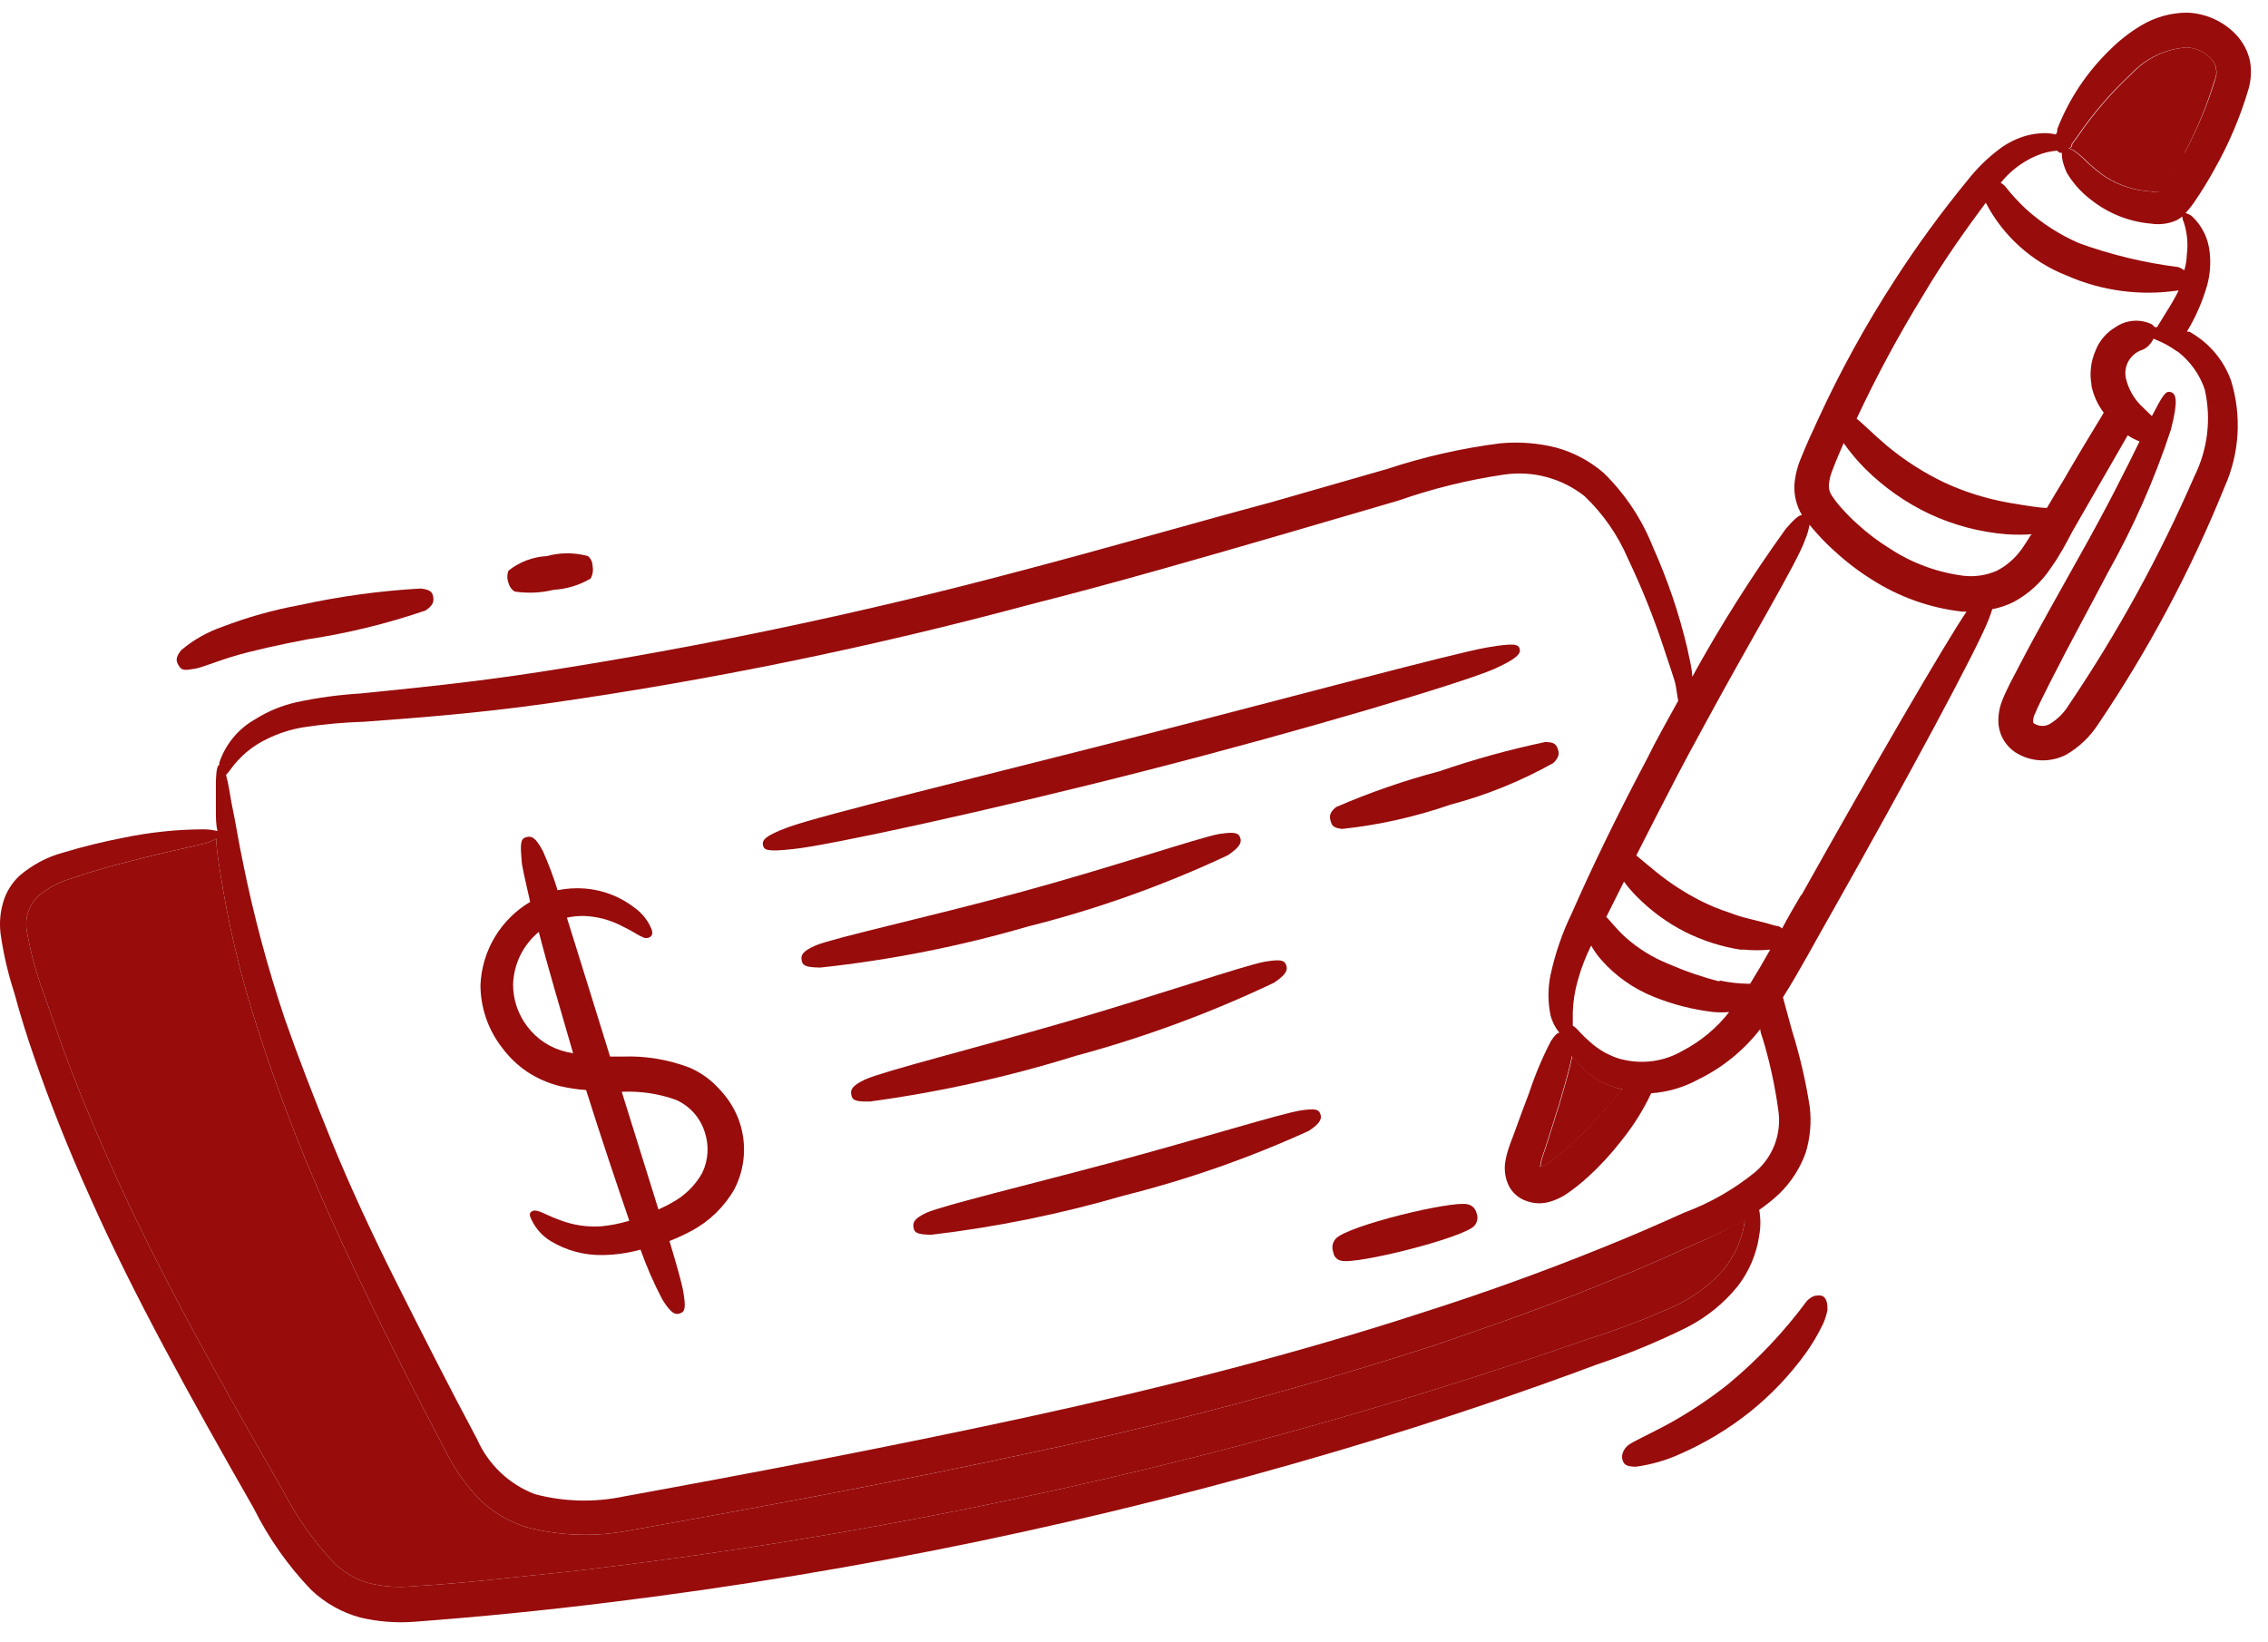 <svg width="105" height="76" viewBox="0 0 105 76" fill="none" xmlns="http://www.w3.org/2000/svg">
<path d="M33.304 50.425C32.92 49.993 32.446 49.651 31.914 49.425C30.932 49.051 29.884 48.877 28.834 48.916H28.244C27.514 46.566 26.804 44.266 26.244 42.486C26.5 42.43 26.762 42.403 27.024 42.406C27.657 42.428 28.276 42.596 28.834 42.895C29.304 43.115 29.544 43.306 29.734 43.376C29.789 43.411 29.853 43.43 29.919 43.43C29.984 43.43 30.049 43.411 30.104 43.376C30.174 43.316 30.234 43.245 30.174 43.045C30.018 42.646 29.751 42.299 29.404 42.045C28.734 41.519 27.923 41.202 27.074 41.136C26.652 41.104 26.228 41.131 25.814 41.215C25.626 40.606 25.403 40.008 25.144 39.425C24.794 38.745 24.594 38.696 24.374 38.755C24.154 38.816 24.064 38.916 24.144 39.755C24.144 40.086 24.324 40.755 24.544 41.755C23.871 42.154 23.309 42.714 22.907 43.384C22.506 44.055 22.278 44.815 22.244 45.596C22.245 46.65 22.597 47.673 23.244 48.505C23.568 48.942 23.963 49.321 24.414 49.626C24.877 49.929 25.387 50.152 25.924 50.285C26.322 50.377 26.726 50.438 27.134 50.465C27.824 52.656 28.544 54.795 29.134 56.516C28.707 56.647 28.268 56.734 27.824 56.776C27.184 56.817 26.543 56.721 25.944 56.495C25.464 56.325 25.194 56.166 24.994 56.096C24.794 56.026 24.694 56.026 24.604 56.096C24.514 56.166 24.494 56.245 24.604 56.465C24.799 56.88 25.112 57.228 25.504 57.465C26.231 57.902 27.066 58.124 27.914 58.105C28.502 58.096 29.087 58.012 29.654 57.855C29.934 58.641 30.268 59.406 30.654 60.145C31.054 60.806 31.264 60.886 31.484 60.806C31.704 60.725 31.764 60.575 31.634 59.806C31.574 59.435 31.334 58.586 30.994 57.456C31.336 57.322 31.67 57.168 31.994 56.995C32.829 56.554 33.523 55.885 33.994 55.066C34.243 54.587 34.392 54.063 34.434 53.525C34.475 52.987 34.407 52.447 34.234 51.935C34.038 51.37 33.721 50.855 33.304 50.425ZM24.414 47.526C23.987 46.969 23.755 46.287 23.754 45.586C23.767 45.117 23.879 44.657 24.084 44.237C24.29 43.816 24.583 43.444 24.944 43.145C25.354 44.745 25.944 46.725 26.534 48.766L26.244 48.706C25.513 48.542 24.864 48.124 24.414 47.526ZM32.504 54.316C32.178 54.891 31.696 55.363 31.114 55.675C30.914 55.795 30.694 55.895 30.484 55.995L28.784 50.545H28.834C29.667 50.511 30.498 50.636 31.284 50.916C31.601 51.053 31.885 51.258 32.116 51.515C32.347 51.772 32.52 52.076 32.624 52.406C32.73 52.716 32.774 53.045 32.754 53.373C32.733 53.7 32.648 54.021 32.504 54.316Z" fill="#980C0C"/>
<path d="M69.164 30.976C70.254 30.486 70.414 30.256 70.354 30.036C70.294 29.816 70.074 29.766 68.844 29.976C67.244 30.256 59.964 32.226 52.654 34.096C45.344 35.966 38.034 37.736 36.494 38.296C35.374 38.706 35.274 38.916 35.324 39.136C35.374 39.356 35.504 39.446 36.754 39.306C38.374 39.136 45.754 37.546 53.094 35.666C60.434 33.786 67.664 31.626 69.164 30.976Z" fill="#980C0C"/>
<path d="M56.844 39.596C57.434 39.196 57.494 38.986 57.414 38.776C57.334 38.566 57.184 38.496 56.414 38.616C55.464 38.796 51.334 40.196 47.124 41.336C42.914 42.476 38.654 43.406 37.774 43.766C37.124 44.046 37.074 44.236 37.114 44.456C37.154 44.676 37.234 44.786 37.974 44.796C41.227 44.447 44.443 43.811 47.584 42.896C50.77 42.096 53.871 40.991 56.844 39.596Z" fill="#980C0C"/>
<path d="M62.144 38.376C63.848 38.194 65.525 37.818 67.144 37.255C68.809 36.816 70.411 36.167 71.914 35.325C72.194 35.056 72.194 34.865 72.114 34.656C72.034 34.446 71.934 34.355 71.534 34.355C69.877 34.704 68.244 35.155 66.644 35.706C65.008 36.138 63.407 36.693 61.854 37.365C61.544 37.615 61.544 37.795 61.604 38.016C61.664 38.236 61.744 38.336 62.144 38.376Z" fill="#980C0C"/>
<path d="M58.984 45.496C59.574 45.106 59.624 44.886 59.544 44.676C59.464 44.466 59.314 44.396 58.544 44.526C57.604 44.696 53.474 46.116 49.294 47.326C45.114 48.536 40.924 49.586 40.054 49.976C39.414 50.276 39.364 50.476 39.414 50.696C39.464 50.916 39.544 51.016 40.284 50.996C43.517 50.557 46.709 49.848 49.824 48.876C52.973 48.028 56.039 46.897 58.984 45.496Z" fill="#980C0C"/>
<path d="M60.244 51.406C59.354 51.535 55.484 52.745 51.564 53.795C47.644 54.846 43.704 55.795 42.894 56.145C42.294 56.425 42.254 56.615 42.294 56.836C42.334 57.056 42.424 57.156 43.114 57.166C46.126 56.81 49.102 56.205 52.014 55.355C54.959 54.618 57.831 53.614 60.594 52.355C61.154 51.986 61.204 51.776 61.124 51.566C61.044 51.355 60.894 51.316 60.244 51.406Z" fill="#980C0C"/>
<path d="M67.944 55.756C67.244 55.566 62.334 56.756 61.834 57.356C61.762 57.438 61.713 57.538 61.694 57.645C61.675 57.753 61.685 57.864 61.724 57.966C61.734 58.062 61.775 58.152 61.839 58.224C61.904 58.296 61.989 58.345 62.084 58.366C62.764 58.566 67.784 57.306 68.264 56.746C68.333 56.664 68.378 56.564 68.394 56.458C68.409 56.352 68.396 56.244 68.354 56.146C68.329 56.049 68.278 55.96 68.205 55.891C68.133 55.822 68.042 55.775 67.944 55.756Z" fill="#980C0C"/>
<path d="M102.534 7.815C103.191 6.652 103.714 5.417 104.094 4.135C104.22 3.707 104.244 3.255 104.164 2.815C104.061 2.353 103.833 1.927 103.504 1.585C102.911 0.973 102.105 0.615 101.254 0.585C100.507 0.589 99.775 0.793 99.134 1.175C98.609 1.488 98.126 1.864 97.694 2.295C96.62 3.33 95.784 4.586 95.244 5.975C95.244 6.065 95.244 6.145 95.174 6.225C94.997 6.182 94.816 6.162 94.634 6.165C94.377 6.169 94.122 6.203 93.874 6.265C93.408 6.388 92.97 6.599 92.584 6.885C92.021 7.307 91.516 7.801 91.084 8.355C89.873 9.83 88.748 11.372 87.714 12.975C86.381 15.031 85.198 17.18 84.174 19.405C83.894 20.005 83.634 20.575 83.364 21.245C83.202 21.63 83.104 22.039 83.074 22.455C83.052 22.943 83.173 23.426 83.424 23.845C83.284 23.845 83.074 24.025 82.674 24.485C81.094 26.68 79.648 28.967 78.344 31.335C78.344 30.965 78.214 30.515 78.104 29.965C77.724 28.372 77.195 26.819 76.524 25.325C76.014 24.034 75.237 22.866 74.244 21.895C73.61 21.348 72.862 20.948 72.054 20.725C71.205 20.509 70.326 20.441 69.454 20.525C67.683 20.75 65.938 21.145 64.244 21.705L58.844 23.255C55.114 24.255 51.194 25.395 47.264 26.425C39.935 28.38 32.508 29.942 25.014 31.105C21.794 31.605 18.954 31.875 16.704 32.105C15.695 32.165 14.692 32.302 13.704 32.515C13.03 32.669 12.388 32.936 11.804 33.306C11.026 33.746 10.439 34.458 10.154 35.306C10.154 35.306 10.154 35.375 10.154 35.415C10.074 35.415 10.014 35.615 9.994 36.155C9.994 36.475 9.994 36.925 9.994 37.565C9.994 37.835 9.994 38.145 10.064 38.475C9.861 38.425 9.653 38.398 9.444 38.395C8.19 38.399 6.941 38.53 5.714 38.785C4.769 38.968 3.835 39.199 2.914 39.475C2.177 39.677 1.494 40.039 0.914 40.535C0.556 40.863 0.294 41.281 0.154 41.745C0.012 42.218 -0.033 42.715 0.024 43.206C0.155 44.146 0.37 45.073 0.664 45.975C0.934 46.975 1.244 47.975 1.594 48.975C2.284 50.975 3.144 53.156 4.164 55.416C6.164 59.925 8.864 64.785 11.744 69.825C12.437 71.217 13.337 72.495 14.414 73.615C15.051 74.219 15.827 74.655 16.674 74.885C17.485 75.078 18.322 75.146 19.154 75.085C22.224 74.855 25.244 74.555 28.294 74.175C39.678 72.774 50.926 70.432 61.924 67.175C66.654 65.775 70.744 64.365 73.924 63.175C75.345 62.701 76.731 62.13 78.074 61.465C78.989 61.001 79.796 60.351 80.444 59.556C80.975 58.872 81.32 58.062 81.444 57.206C81.516 56.812 81.516 56.409 81.444 56.015C81.768 55.792 82.076 55.544 82.364 55.276C82.914 54.745 83.334 54.094 83.594 53.376C83.807 52.684 83.872 51.954 83.784 51.236C83.598 50.044 83.324 48.867 82.964 47.715C82.824 47.185 82.684 46.715 82.544 46.175C83.364 44.875 84.064 43.535 84.844 42.175C88.234 36.175 91.534 30.065 92.074 28.665C92.134 28.495 92.194 28.345 92.234 28.205C92.581 28.137 92.917 28.023 93.234 27.865C93.928 27.488 94.519 26.946 94.954 26.285C95.374 25.695 95.664 25.135 95.954 24.585L96.874 22.985C97.444 21.985 97.994 21.055 98.504 20.155C98.677 20.268 98.861 20.362 99.054 20.435C98.484 21.605 97.534 23.515 96.234 25.815C95.384 27.355 94.394 29.065 93.424 30.935L93.054 31.645C92.944 31.875 92.814 32.125 92.694 32.435C92.542 32.812 92.487 33.222 92.534 33.626C92.571 33.867 92.657 34.099 92.788 34.305C92.919 34.512 93.091 34.689 93.294 34.825C93.647 35.054 94.055 35.183 94.475 35.201C94.895 35.218 95.313 35.123 95.684 34.925C96.268 34.58 96.764 34.104 97.134 33.535C99.467 30.084 101.432 26.398 102.994 22.535C103.686 20.982 103.789 19.229 103.284 17.605C102.934 16.646 102.249 15.847 101.354 15.355H101.244L101.384 15.115C101.731 14.5 102.003 13.846 102.194 13.165C102.317 12.696 102.355 12.208 102.304 11.725C102.252 11.068 101.956 10.454 101.474 10.005C101.387 9.94 101.289 9.892 101.184 9.865C101.316 9.719 101.439 9.566 101.554 9.405C101.907 8.893 102.234 8.362 102.534 7.815ZM80.674 57.045C80.486 57.767 80.122 58.43 79.614 58.975C79.007 59.61 78.284 60.123 77.484 60.486C76.181 61.07 74.846 61.578 73.484 62.005C70.274 63.125 66.194 64.456 61.484 65.805C50.535 68.915 39.361 71.172 28.064 72.555C26.554 72.755 25.064 72.885 23.524 73.055C21.984 73.225 20.524 73.356 19.044 73.445C18.373 73.505 17.697 73.451 17.044 73.285C16.449 73.109 15.907 72.789 15.464 72.355C14.515 71.347 13.714 70.209 13.084 68.975C10.194 63.975 7.514 59.155 5.484 54.725C4.484 52.525 3.594 50.405 2.884 48.445C2.524 47.445 2.214 46.505 1.884 45.605C1.605 44.79 1.391 43.954 1.244 43.105C1.191 42.816 1.209 42.518 1.298 42.237C1.387 41.956 1.544 41.702 1.754 41.495C2.202 41.12 2.723 40.841 3.284 40.675C4.404 40.295 5.284 40.055 5.934 39.895C7.764 39.415 8.814 39.225 9.404 39.065C9.618 39.018 9.824 38.937 10.014 38.825C10.014 39.225 10.084 39.685 10.164 40.185C10.547 42.727 11.143 45.233 11.944 47.675C12.504 49.415 13.194 51.345 14.044 53.435C14.894 55.525 15.914 57.755 17.044 60.096C18.174 62.435 19.414 64.876 20.774 67.456C21.151 68.159 21.622 68.808 22.174 69.385C22.782 69.989 23.526 70.438 24.344 70.695C25.927 71.118 27.587 71.169 29.194 70.846C35.274 69.765 41.604 68.585 47.934 67.215C54.172 65.897 60.338 64.251 66.404 62.285C69.334 61.285 72.164 60.285 74.824 59.175C76.164 58.645 77.454 58.056 78.714 57.486C79.419 57.192 80.107 56.858 80.774 56.486C80.76 56.675 80.727 56.863 80.674 57.045ZM81.244 54.276C80.266 55.069 79.165 55.697 77.984 56.136C76.744 56.696 75.464 57.255 74.134 57.785C71.494 58.855 68.704 59.865 65.804 60.785C60.004 62.675 53.804 64.255 47.474 65.626C41.144 66.996 34.844 68.195 28.864 69.285C27.507 69.568 26.103 69.53 24.764 69.175C24.171 68.949 23.628 68.607 23.168 68.169C22.708 67.731 22.34 67.207 22.084 66.626C20.754 64.135 19.484 61.625 18.344 59.355C17.204 57.085 16.174 54.855 15.344 52.815C14.514 50.775 13.784 48.885 13.194 47.195C12.391 44.812 11.74 42.381 11.244 39.915C11.034 38.915 10.924 38.166 10.794 37.556C10.664 36.945 10.624 36.555 10.544 36.205L10.464 35.876C10.536 35.8 10.603 35.72 10.664 35.635C11.102 35.02 11.691 34.528 12.374 34.205C12.895 33.95 13.451 33.771 14.024 33.675C14.964 33.53 15.913 33.443 16.864 33.415C19.144 33.245 22.034 33.035 25.294 32.575C32.86 31.5 40.354 29.963 47.734 27.975C51.684 26.975 55.614 25.835 59.334 24.755L64.744 23.175C66.325 22.621 67.956 22.219 69.614 21.975C70.274 21.876 70.948 21.913 71.593 22.085C72.238 22.257 72.841 22.56 73.364 22.975C74.218 23.791 74.898 24.77 75.364 25.855C76.041 27.275 76.623 28.738 77.104 30.235C77.264 30.705 77.394 31.105 77.504 31.445C77.614 31.785 77.614 32.035 77.694 32.445C77.214 33.325 76.694 34.225 76.244 35.145C74.924 37.635 73.704 40.145 72.784 42.245C72.336 43.165 72.001 44.136 71.784 45.136C71.657 45.752 71.657 46.389 71.784 47.005C71.86 47.302 72 47.578 72.194 47.815C72.084 47.815 71.964 47.955 71.804 48.195C71.407 48.957 71.073 49.75 70.804 50.565C70.574 51.165 70.324 51.845 70.064 52.565C69.994 52.745 69.924 52.925 69.864 53.105C69.783 53.336 69.722 53.574 69.684 53.815C69.632 54.188 69.691 54.567 69.854 54.905C70.033 55.245 70.338 55.5 70.704 55.615C71.067 55.74 71.461 55.74 71.824 55.615C72.079 55.533 72.322 55.416 72.544 55.265C72.895 55.022 73.229 54.754 73.544 54.465C74.089 53.966 74.591 53.42 75.044 52.835C75.599 52.155 76.069 51.409 76.444 50.615C77.208 50.562 77.952 50.344 78.624 49.975C79.746 49.429 80.728 48.632 81.494 47.645C81.494 47.805 81.574 47.965 81.624 48.136C81.946 49.215 82.183 50.319 82.334 51.435C82.409 51.962 82.348 52.5 82.157 52.997C81.966 53.494 81.652 53.934 81.244 54.276ZM75.034 49.035C74.485 48.874 73.981 48.587 73.564 48.195C73.224 47.905 73.064 47.675 72.924 47.565C72.892 47.535 72.855 47.511 72.814 47.495C72.814 47.335 72.814 47.135 72.814 46.855C72.831 46.361 72.908 45.871 73.044 45.395C73.199 44.837 73.406 44.295 73.664 43.776C73.791 44.004 73.942 44.218 74.114 44.416C74.779 45.177 75.615 45.77 76.554 46.145C77.444 46.507 78.379 46.745 79.334 46.855C79.573 46.875 79.814 46.875 80.054 46.855C79.473 47.599 78.74 48.209 77.904 48.645C77.478 48.895 77.007 49.058 76.518 49.125C76.029 49.191 75.531 49.161 75.054 49.035H75.034ZM75.104 50.435C74.784 50.785 74.364 51.285 73.864 51.846C73.418 52.336 72.944 52.8 72.444 53.236C72.189 53.465 71.918 53.675 71.634 53.865C71.529 53.935 71.414 53.989 71.294 54.026C71.31 53.88 71.341 53.736 71.384 53.596L71.564 53.065C71.794 52.355 72.004 51.675 72.194 51.065C72.474 50.125 72.684 49.355 72.774 48.895C73.228 49.544 73.876 50.034 74.624 50.295C74.786 50.356 74.953 50.403 75.124 50.435H75.104ZM79.594 45.435C78.79 45.229 78.004 44.958 77.244 44.626C76.51 44.332 75.833 43.912 75.244 43.386C74.804 42.986 74.544 42.615 74.364 42.455L75.184 40.815C75.357 41.052 75.548 41.276 75.754 41.485C76.418 42.162 77.188 42.726 78.034 43.155C78.831 43.551 79.684 43.825 80.564 43.965H80.744C81.146 44.003 81.551 44.003 81.954 43.965C81.644 44.515 81.334 45.045 81.024 45.545H80.934C80.49 45.538 80.048 45.488 79.614 45.395L79.594 45.435ZM83.384 41.435C83.084 41.945 82.794 42.435 82.504 42.986C82.452 42.936 82.391 42.899 82.324 42.876C82.194 42.876 81.914 42.765 81.534 42.675L80.934 42.525C80.642 42.454 80.354 42.364 80.074 42.255C79.599 42.102 79.138 41.912 78.694 41.685C77.985 41.32 77.315 40.885 76.694 40.385C76.284 40.055 75.964 39.775 75.754 39.605C76.364 38.395 77.014 37.135 77.674 35.865L78.204 34.865C78.444 34.435 78.674 33.995 78.904 33.575C81.114 29.495 83.244 25.975 83.574 24.975C83.668 24.758 83.735 24.529 83.774 24.295C83.904 24.455 84.024 24.595 84.154 24.735C84.395 25.007 84.652 25.264 84.924 25.505C85.461 26.002 86.044 26.447 86.664 26.835C87.923 27.641 89.349 28.147 90.834 28.315H91.044C90.034 29.805 86.674 35.595 83.404 41.435H83.384ZM94.004 24.795C93.874 25.015 93.734 25.225 93.594 25.425C93.295 25.846 92.901 26.188 92.444 26.425C91.957 26.638 91.422 26.718 90.894 26.655C89.672 26.497 88.503 26.063 87.474 25.385C86.939 25.054 86.436 24.672 85.974 24.245C85.738 24.035 85.514 23.811 85.304 23.575C85.114 23.375 84.944 23.157 84.794 22.925C84.697 22.774 84.655 22.594 84.674 22.415C84.698 22.167 84.762 21.924 84.864 21.695C85.004 21.316 85.184 20.915 85.354 20.515C85.654 20.939 85.988 21.337 86.354 21.705C87.227 22.571 88.241 23.282 89.354 23.805C90.47 24.321 91.668 24.636 92.894 24.735C93.283 24.761 93.674 24.761 94.064 24.735L94.004 24.795ZM96.814 17.795C96.903 18.271 97.102 18.72 97.394 19.105L97.314 19.245C96.744 20.175 96.144 21.175 95.524 22.245C95.274 22.655 95.014 23.085 94.764 23.515C94.454 23.515 93.824 23.415 93.004 23.275C91.967 23.093 90.959 22.777 90.004 22.335C89.05 21.877 88.157 21.303 87.344 20.625C86.654 20.035 86.164 19.535 85.954 19.385C86.869 17.429 87.894 15.526 89.024 13.685C90.024 11.995 91.074 10.545 91.934 9.385C92.734 10.923 94.062 12.12 95.674 12.755C97.303 13.472 99.103 13.712 100.864 13.445C100.693 13.789 100.502 14.123 100.294 14.445L99.864 15.145H99.754C99.718 15.095 99.674 15.051 99.624 15.015C99.357 14.886 99.061 14.83 98.766 14.853C98.471 14.876 98.187 14.977 97.944 15.145C97.519 15.393 97.191 15.777 97.014 16.235C96.793 16.742 96.73 17.303 96.834 17.845L96.814 17.795ZM102.074 18.045C102.38 19.394 102.21 20.807 101.594 22.045C99.984 25.75 98.035 29.299 95.774 32.645C95.556 33 95.258 33.298 94.904 33.515C94.797 33.576 94.676 33.608 94.554 33.608C94.431 33.608 94.311 33.576 94.204 33.515C94.144 33.465 94.144 33.515 94.124 33.405C94.128 33.254 94.169 33.107 94.244 32.975C94.314 32.795 94.434 32.555 94.544 32.325L94.894 31.625C95.824 29.785 96.774 28.065 97.594 26.495C98.775 24.395 99.75 22.185 100.504 19.895C100.854 18.535 100.744 18.225 100.504 18.155C100.264 18.085 100.154 18.245 99.624 19.265L99.234 18.885C98.821 18.516 98.534 18.026 98.414 17.485C98.363 17.208 98.416 16.922 98.564 16.682C98.712 16.442 98.943 16.265 99.214 16.185L99.324 16.125C99.488 16.012 99.619 15.856 99.704 15.675L99.824 15.735C100.154 15.865 100.467 16.036 100.754 16.245L100.844 16.295C101.43 16.758 101.866 17.384 102.094 18.095L102.074 18.045ZM101.244 11.775C101.235 12.026 101.195 12.275 101.124 12.515C101.041 12.453 100.95 12.402 100.854 12.365C99.28 12.169 97.734 11.797 96.244 11.255C95.356 10.868 94.535 10.342 93.814 9.695C93.453 9.359 93.118 8.994 92.814 8.605C92.76 8.547 92.695 8.5 92.624 8.465C93.055 7.927 93.611 7.501 94.244 7.225C94.56 7.084 94.898 6.999 95.244 6.975C95.275 7.022 95.321 7.057 95.374 7.075H95.454C95.454 7.215 95.454 7.485 95.684 7.995C95.974 8.486 96.358 8.914 96.814 9.255C97.612 9.887 98.579 10.269 99.594 10.355C99.987 10.415 100.389 10.363 100.754 10.205C100.851 10.152 100.945 10.092 101.034 10.025C101.039 10.119 101.063 10.211 101.104 10.295C101.258 10.773 101.306 11.278 101.244 11.775ZM101.104 7.075C100.824 7.595 100.524 8.075 100.234 8.535C100.163 8.66 100.071 8.771 99.964 8.865C99.836 8.9 99.701 8.9 99.574 8.865C98.82 8.825 98.09 8.591 97.454 8.185C97.095 7.937 96.76 7.656 96.454 7.345C96.104 7.025 95.914 6.895 95.754 6.875C95.787 6.867 95.818 6.851 95.844 6.828C95.87 6.806 95.891 6.777 95.904 6.745C95.904 6.745 95.904 6.695 95.904 6.675L96.114 6.395C96.852 5.299 97.714 4.293 98.684 3.395C99.353 2.684 100.269 2.254 101.244 2.195C101.67 2.218 102.071 2.405 102.364 2.715C102.489 2.846 102.572 3.011 102.604 3.188C102.636 3.366 102.615 3.55 102.544 3.715C102.191 4.881 101.718 6.007 101.134 7.075H101.104Z" fill="#980C0C"/>
<path d="M80.774 56.456C80.762 56.656 80.729 56.853 80.674 57.046C80.486 57.767 80.122 58.43 79.614 58.976C79.007 59.611 78.284 60.123 77.484 60.486C76.181 61.07 74.846 61.578 73.484 62.006C70.274 63.126 66.194 64.456 61.484 65.806C50.535 68.915 39.361 71.172 28.064 72.556C26.554 72.756 25.064 72.886 23.524 73.056C21.984 73.226 20.524 73.356 19.044 73.446C18.373 73.505 17.697 73.451 17.044 73.286C16.449 73.109 15.907 72.79 15.464 72.356C14.515 71.347 13.714 70.209 13.084 68.976C10.194 63.976 7.514 59.156 5.484 54.726C4.484 52.526 3.594 50.406 2.884 48.446C2.524 47.446 2.214 46.506 1.884 45.606C1.605 44.79 1.391 43.955 1.244 43.106C1.191 42.816 1.209 42.518 1.298 42.237C1.387 41.956 1.544 41.702 1.754 41.496C2.202 41.12 2.723 40.841 3.284 40.676C4.404 40.296 5.284 40.056 5.934 39.896C7.764 39.416 8.814 39.226 9.404 39.066C9.618 39.018 9.824 38.937 10.014 38.826C10.014 39.226 10.084 39.686 10.164 40.186C10.547 42.728 11.143 45.233 11.944 47.676C12.504 49.416 13.194 51.346 14.044 53.436C14.894 55.526 15.914 57.756 17.044 60.096C18.174 62.436 19.414 64.876 20.774 67.456C21.151 68.159 21.622 68.809 22.174 69.386C22.782 69.989 23.526 70.438 24.344 70.696C25.927 71.118 27.587 71.17 29.194 70.846C35.274 69.766 41.604 68.586 47.934 67.216C54.172 65.897 60.338 64.251 66.404 62.286C69.334 61.286 72.164 60.286 74.824 59.176C76.164 58.646 77.454 58.056 78.714 57.486C79.42 57.183 80.108 56.839 80.774 56.456Z" fill="#980C0C"/>
<path d="M102.514 3.745C102.168 4.899 101.706 6.015 101.134 7.075C100.854 7.595 100.554 8.075 100.264 8.535C100.193 8.66 100.101 8.771 99.994 8.865C99.866 8.9 99.731 8.9 99.604 8.865C98.85 8.825 98.12 8.59 97.484 8.185C97.125 7.937 96.79 7.656 96.484 7.345C96.134 7.025 95.944 6.895 95.784 6.875C95.817 6.867 95.848 6.851 95.874 6.828C95.9 6.806 95.921 6.777 95.934 6.745C95.934 6.745 95.934 6.695 95.934 6.675L96.144 6.395C96.882 5.299 97.744 4.293 98.714 3.395C99.375 2.69 100.279 2.262 101.244 2.195C101.67 2.218 102.071 2.404 102.364 2.715C102.49 2.852 102.572 3.023 102.598 3.207C102.625 3.391 102.596 3.579 102.514 3.745Z" fill="#980C0C"/>
<path d="M75.124 50.435C74.804 50.785 74.384 51.285 73.884 51.846C73.438 52.336 72.964 52.8 72.464 53.236C72.209 53.465 71.939 53.675 71.654 53.865C71.549 53.935 71.434 53.989 71.314 54.026C71.33 53.88 71.361 53.736 71.404 53.596L71.584 53.066C71.814 52.355 72.024 51.675 72.214 51.066C72.494 50.126 72.704 49.355 72.794 48.895C73.249 49.545 73.896 50.034 74.644 50.295C74.8 50.355 74.96 50.402 75.124 50.435Z" fill="#980C0C"/>
<path d="M8.904 30.976C9.184 30.976 9.904 30.656 10.804 30.386C11.704 30.116 12.954 29.846 14.194 29.606C16.064 29.327 17.905 28.879 19.694 28.266C20.054 28.036 20.094 27.846 20.054 27.626C20.014 27.406 19.924 27.306 19.484 27.246C17.593 27.352 15.714 27.61 13.864 28.016C12.649 28.239 11.457 28.574 10.304 29.016C9.606 29.255 8.959 29.621 8.394 30.096C8.104 30.446 8.154 30.626 8.274 30.816C8.394 31.006 8.494 31.056 8.904 30.976Z" fill="#980C0C"/>
<path d="M23.824 27.386C24.427 27.478 25.042 27.451 25.634 27.306C26.237 27.271 26.823 27.093 27.344 26.786C27.441 26.609 27.473 26.404 27.434 26.206C27.433 26.118 27.414 26.032 27.378 25.953C27.342 25.874 27.289 25.803 27.224 25.746C26.599 25.573 25.939 25.573 25.314 25.746C24.669 25.781 24.05 26.015 23.544 26.416C23.469 26.602 23.469 26.809 23.544 26.996C23.583 27.157 23.683 27.297 23.824 27.386Z" fill="#980C0C"/>
<path d="M84.244 59.976C84.064 59.976 83.914 59.976 83.654 60.226C82.599 61.656 81.373 62.953 80.004 64.086C79.107 64.797 78.15 65.43 77.144 65.976C76.284 66.436 75.604 66.736 75.384 66.906C75.164 67.076 75.044 67.376 75.114 67.586C75.184 67.796 75.264 67.896 75.724 67.906C76.443 67.81 77.144 67.608 77.804 67.306C78.949 66.802 80.024 66.154 81.004 65.376C81.986 64.59 82.858 63.675 83.594 62.656C83.865 62.279 84.106 61.881 84.314 61.466C84.454 61.21 84.552 60.933 84.604 60.646C84.624 60.106 84.424 59.976 84.244 59.976Z" fill="#980C0C"/>
</svg>
